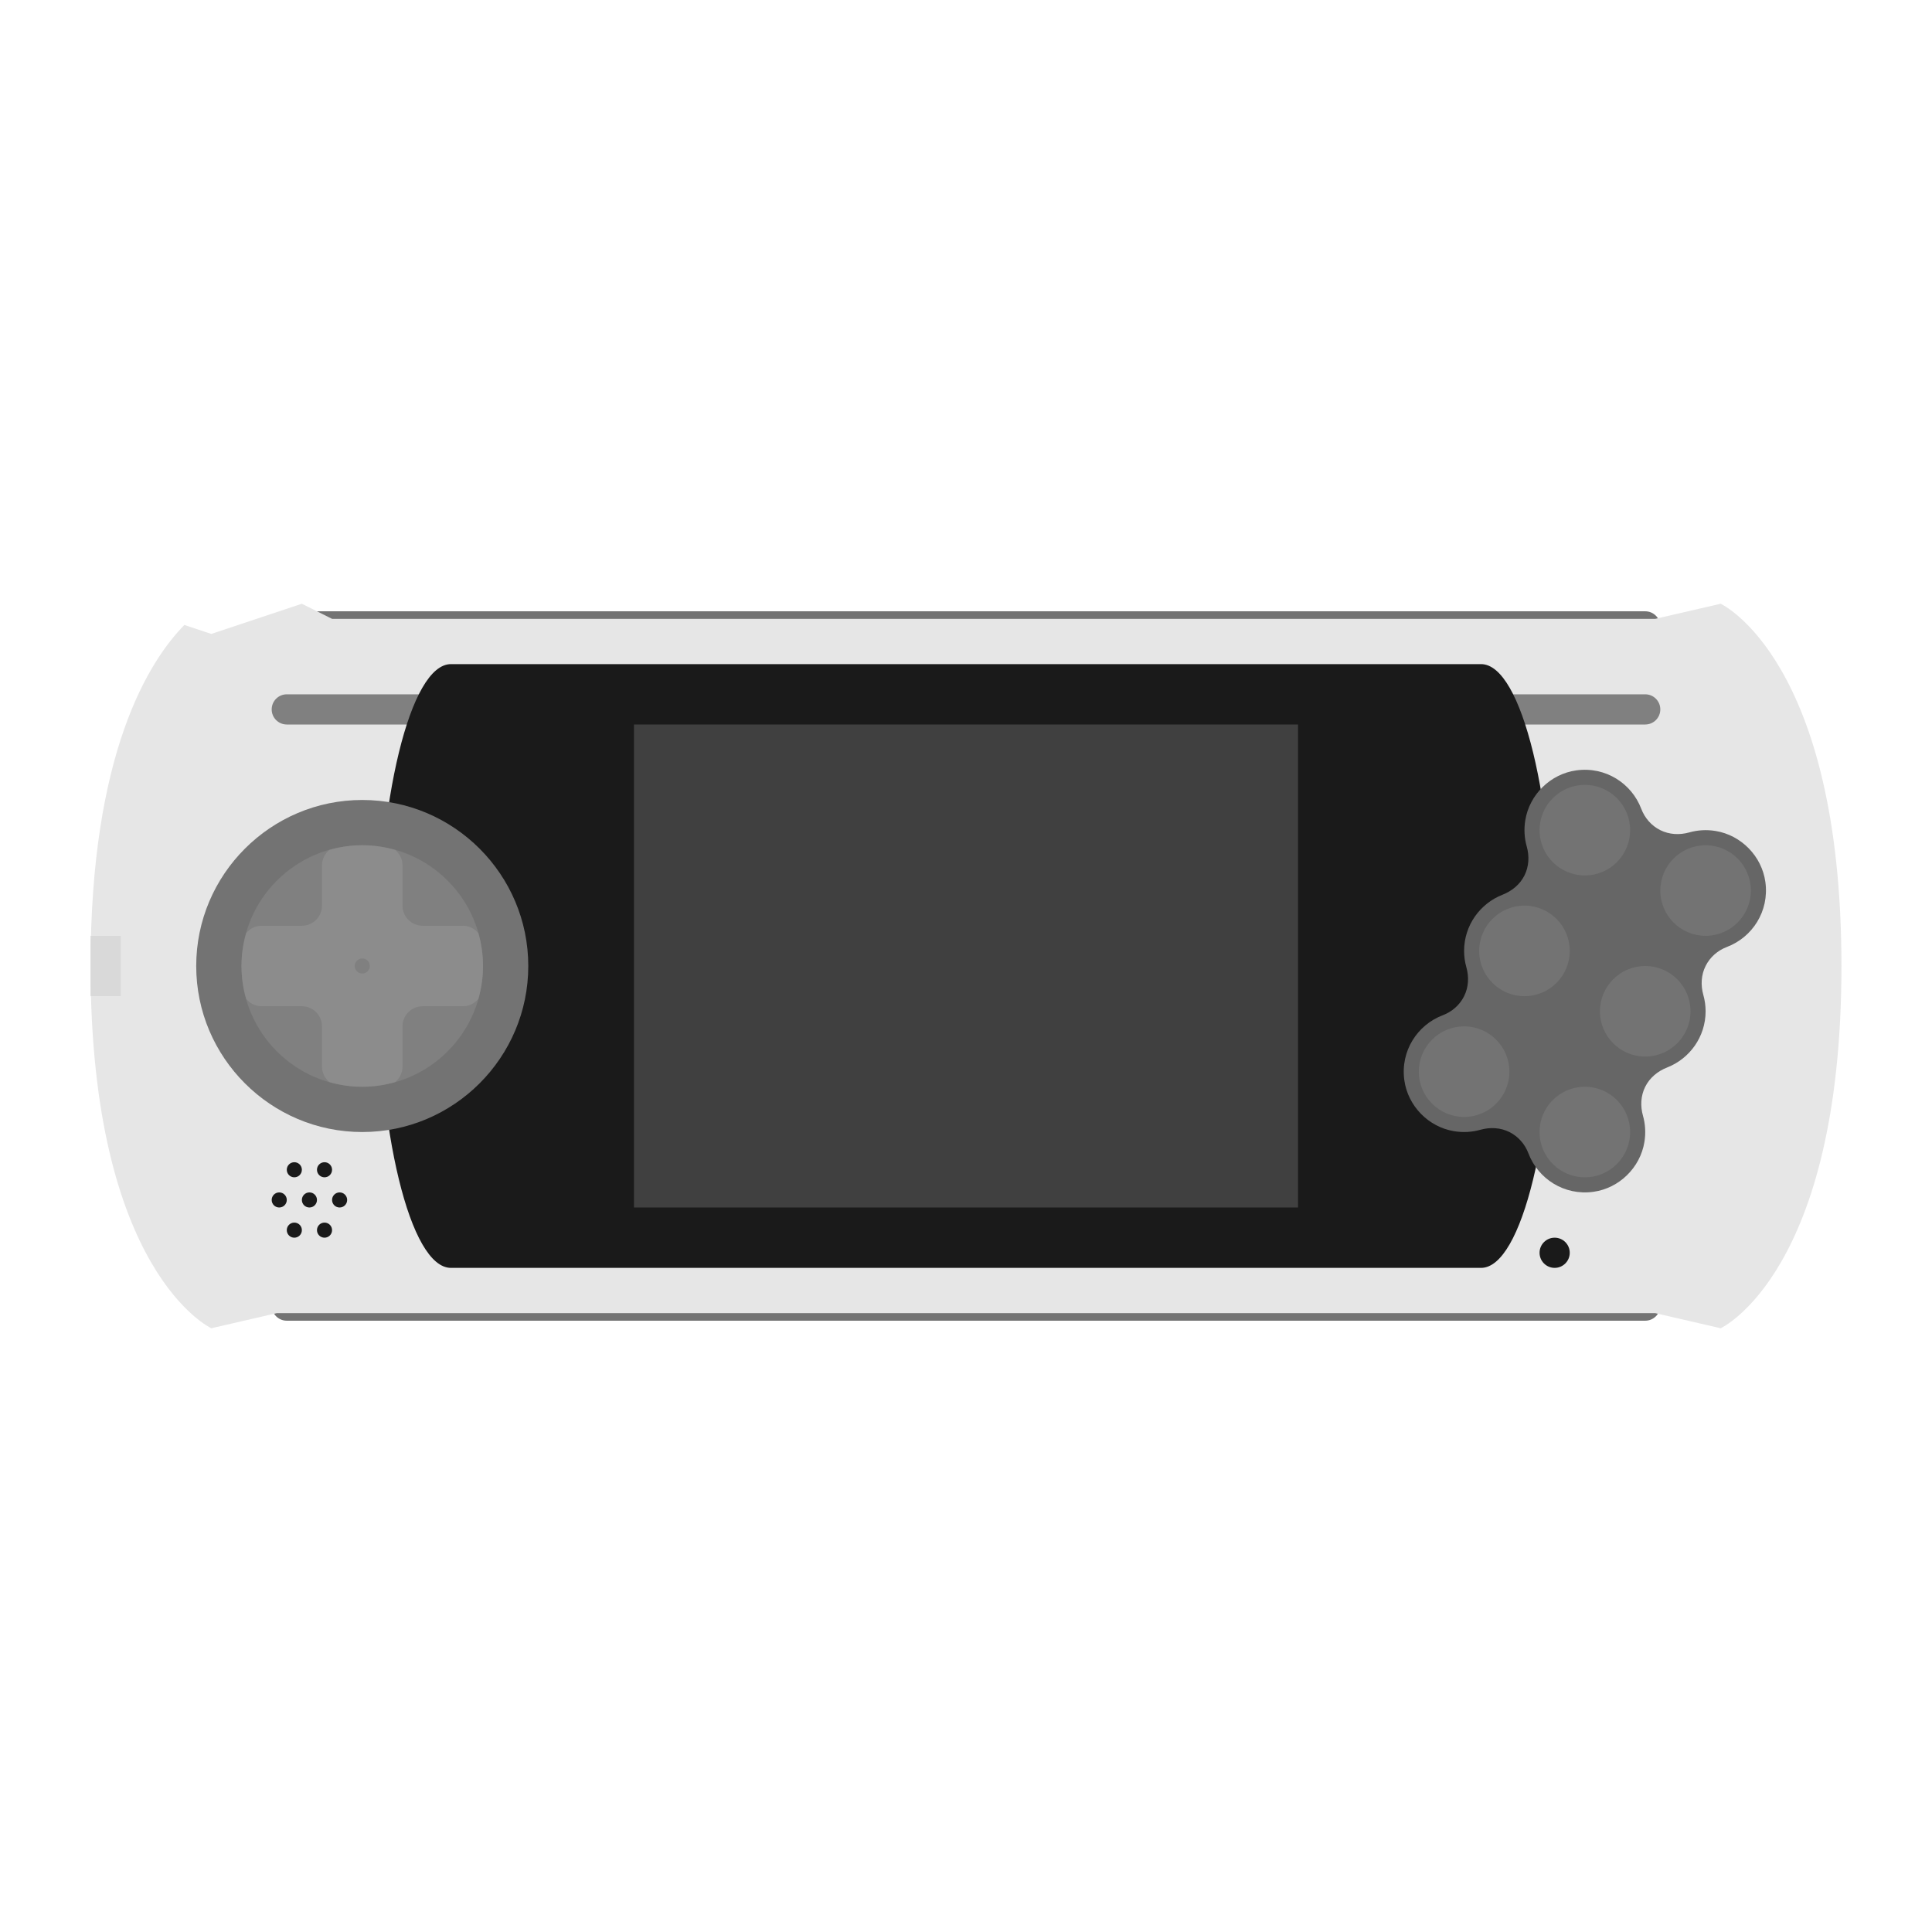 <?xml version="1.0" encoding="iso-8859-1"?>
<!-- Generator: Adobe Illustrator 28.0.0, SVG Export Plug-In . SVG Version: 6.00 Build 0)  -->
<svg version="1.1" id="Layer_1" xmlns="http://www.w3.org/2000/svg" xmlns:xlink="http://www.w3.org/1999/xlink" x="0px" y="0px"
	 viewBox="0 0 256 256" style="enable-background:new 0 0 256 256;" xml:space="preserve">
<path style="fill:#737373;" d="M218,175H38c-1.105,0-2-0.895-2-2l0,0c0-1.105,0.895-2,2-2h180c1.105,0,2,0.895,2,2l0,0
	C220,174.105,219.105,175,218,175z"/>
<path style="fill:#737373;" d="M218,85H38c-1.105,0-2-0.895-2-2l0,0c0-1.105,0.895-2,2-2h180c1.105,0,2,0.895,2,2l0,0
	C220,84.105,219.105,85,218,85z"/>
<path style="fill:#E6E6E6;" d="M228,80l-8.667,2H44l-4-2l-12,4l-3.569-1.19C19.716,87.618,12,99.789,12,128c0,40.615,16,48,16,48
	l8.667-2h182.667l8.667,2c0,0,16-7.385,16-48C244,87.385,228,80,228,80z"/>
<path style="fill:#808080;" d="M218,96H38c-1.105,0-2-0.895-2-2l0,0c0-1.105,0.895-2,2-2h180c1.105,0,2,0.895,2,2l0,0
	C220,95.105,219.105,96,218,96z"/>
<path style="fill:#1A1A1A;" d="M196.25,88H59.75C54.365,88,50,105.909,50,128c0,22.091,4.365,40,9.75,40h136.5
	c5.385,0,9.75-17.909,9.75-40C206,105.909,201.635,88,196.25,88z"/>
<path style="fill:#737373;" d="M48,106c-12.131,0-22,9.869-22,22s9.869,22,22,22s22-9.869,22-22S60.131,106,48,106L48,106z"/>
<rect x="84" y="96" style="fill:#404040;" width="88" height="64"/>
<circle style="fill:#808080;" cx="48" cy="128" r="16"/>
<path style="fill:#8C8C8C;" d="M61.333,122.667H56c-1.473,0-2.667-1.194-2.667-2.667v-5.333c0-0.831-0.388-1.563-0.983-2.052
	C50.965,112.224,49.51,112,48,112s-2.965,0.224-4.35,0.615c-0.595,0.489-0.983,1.222-0.983,2.052V120
	c0,1.473-1.194,2.667-2.667,2.667h-5.333c-0.831,0-1.563,0.388-2.052,0.983C32.224,125.034,32,126.49,32,128s0.224,2.965,0.615,4.35
	c0.489,0.595,1.222,0.983,2.052,0.983H40c1.473,0,2.667,1.194,2.667,2.667v5.333c0,0.831,0.388,1.563,0.983,2.052
	C45.035,143.776,46.49,144,48,144s2.965-0.224,4.35-0.615c0.595-0.489,0.983-1.222,0.983-2.052V136c0-1.473,1.194-2.667,2.667-2.667
	h5.333c0.831,0,1.563-0.388,2.052-0.983C63.776,130.965,64,129.51,64,128s-0.224-2.966-0.615-4.35
	C62.896,123.054,62.164,122.667,61.333,122.667z"/>
<circle style="fill:#808080;" cx="48" cy="128" r="1"/>
<path style="fill:#666666;" d="M233.921,116.862c-0.474-3.413-3.199-6.2-6.6-6.754c-1.216-0.198-2.39-0.116-3.472,0.189
	c-1.288,0.363-2.657,0.299-3.854-0.299l0,0c-1.172-0.586-2.056-1.605-2.52-2.829c-1.27-3.348-4.72-5.629-8.612-5.089
	c-3.413,0.474-6.2,3.199-6.754,6.6c-0.198,1.218-0.116,2.393,0.19,3.475c0.363,1.286,0.299,2.653-0.299,3.847v0
	c-0.599,1.199-1.663,2.066-2.911,2.555c-2.975,1.166-5.088,4.06-5.088,7.443c0,0.749,0.105,1.474,0.3,2.162
	c0.363,1.283,0.296,2.647-0.3,3.839l-0.003,0.007c-0.585,1.17-1.602,2.053-2.824,2.516c-3.349,1.269-5.633,4.72-5.092,8.613
	c0.474,3.413,3.199,6.2,6.6,6.754c1.216,0.198,2.39,0.116,3.472-0.189c1.288-0.363,2.657-0.299,3.854,0.299l0,0
	c1.172,0.586,2.056,1.605,2.52,2.829c1.27,3.348,4.72,5.629,8.612,5.089c3.413-0.474,6.2-3.199,6.754-6.6
	c0.198-1.218,0.116-2.393-0.19-3.475c-0.363-1.286-0.299-2.653,0.299-3.847l0,0c0.599-1.199,1.663-2.066,2.911-2.555
	c2.975-1.166,5.088-4.06,5.088-7.443c0-0.749-0.105-1.474-0.3-2.162c-0.363-1.283-0.296-2.647,0.3-3.839l0.003-0.007
	c0.585-1.17,1.602-2.053,2.824-2.516C232.178,124.206,234.461,120.755,233.921,116.862z"/>
<circle style="fill:#737373;" cx="202" cy="126" r="6"/>
<circle style="fill:#737373;" cx="210" cy="110" r="6"/>
<circle style="fill:#737373;" cx="218" cy="134" r="6"/>
<circle style="fill:#737373;" cx="194" cy="142" r="6"/>
<circle style="fill:#737373;" cx="210" cy="150" r="6"/>
<circle style="fill:#737373;" cx="226" cy="118" r="6"/>
<circle style="fill:#1A1A1A;" cx="39" cy="155" r="1"/>
<circle style="fill:#1A1A1A;" cx="43" cy="155" r="1"/>
<circle style="fill:#1A1A1A;" cx="37" cy="159" r="1"/>
<circle style="fill:#1A1A1A;" cx="45" cy="159" r="1"/>
<circle style="fill:#1A1A1A;" cx="41" cy="159" r="1"/>
<circle style="fill:#1A1A1A;" cx="39" cy="163" r="1"/>
<circle style="fill:#1A1A1A;" cx="43" cy="163" r="1"/>
<circle style="fill:#1A1A1A;" cx="206" cy="166" r="2"/>
<rect x="12" y="124" style="fill:#D9D9D9;" width="4" height="8"/>
</svg>
